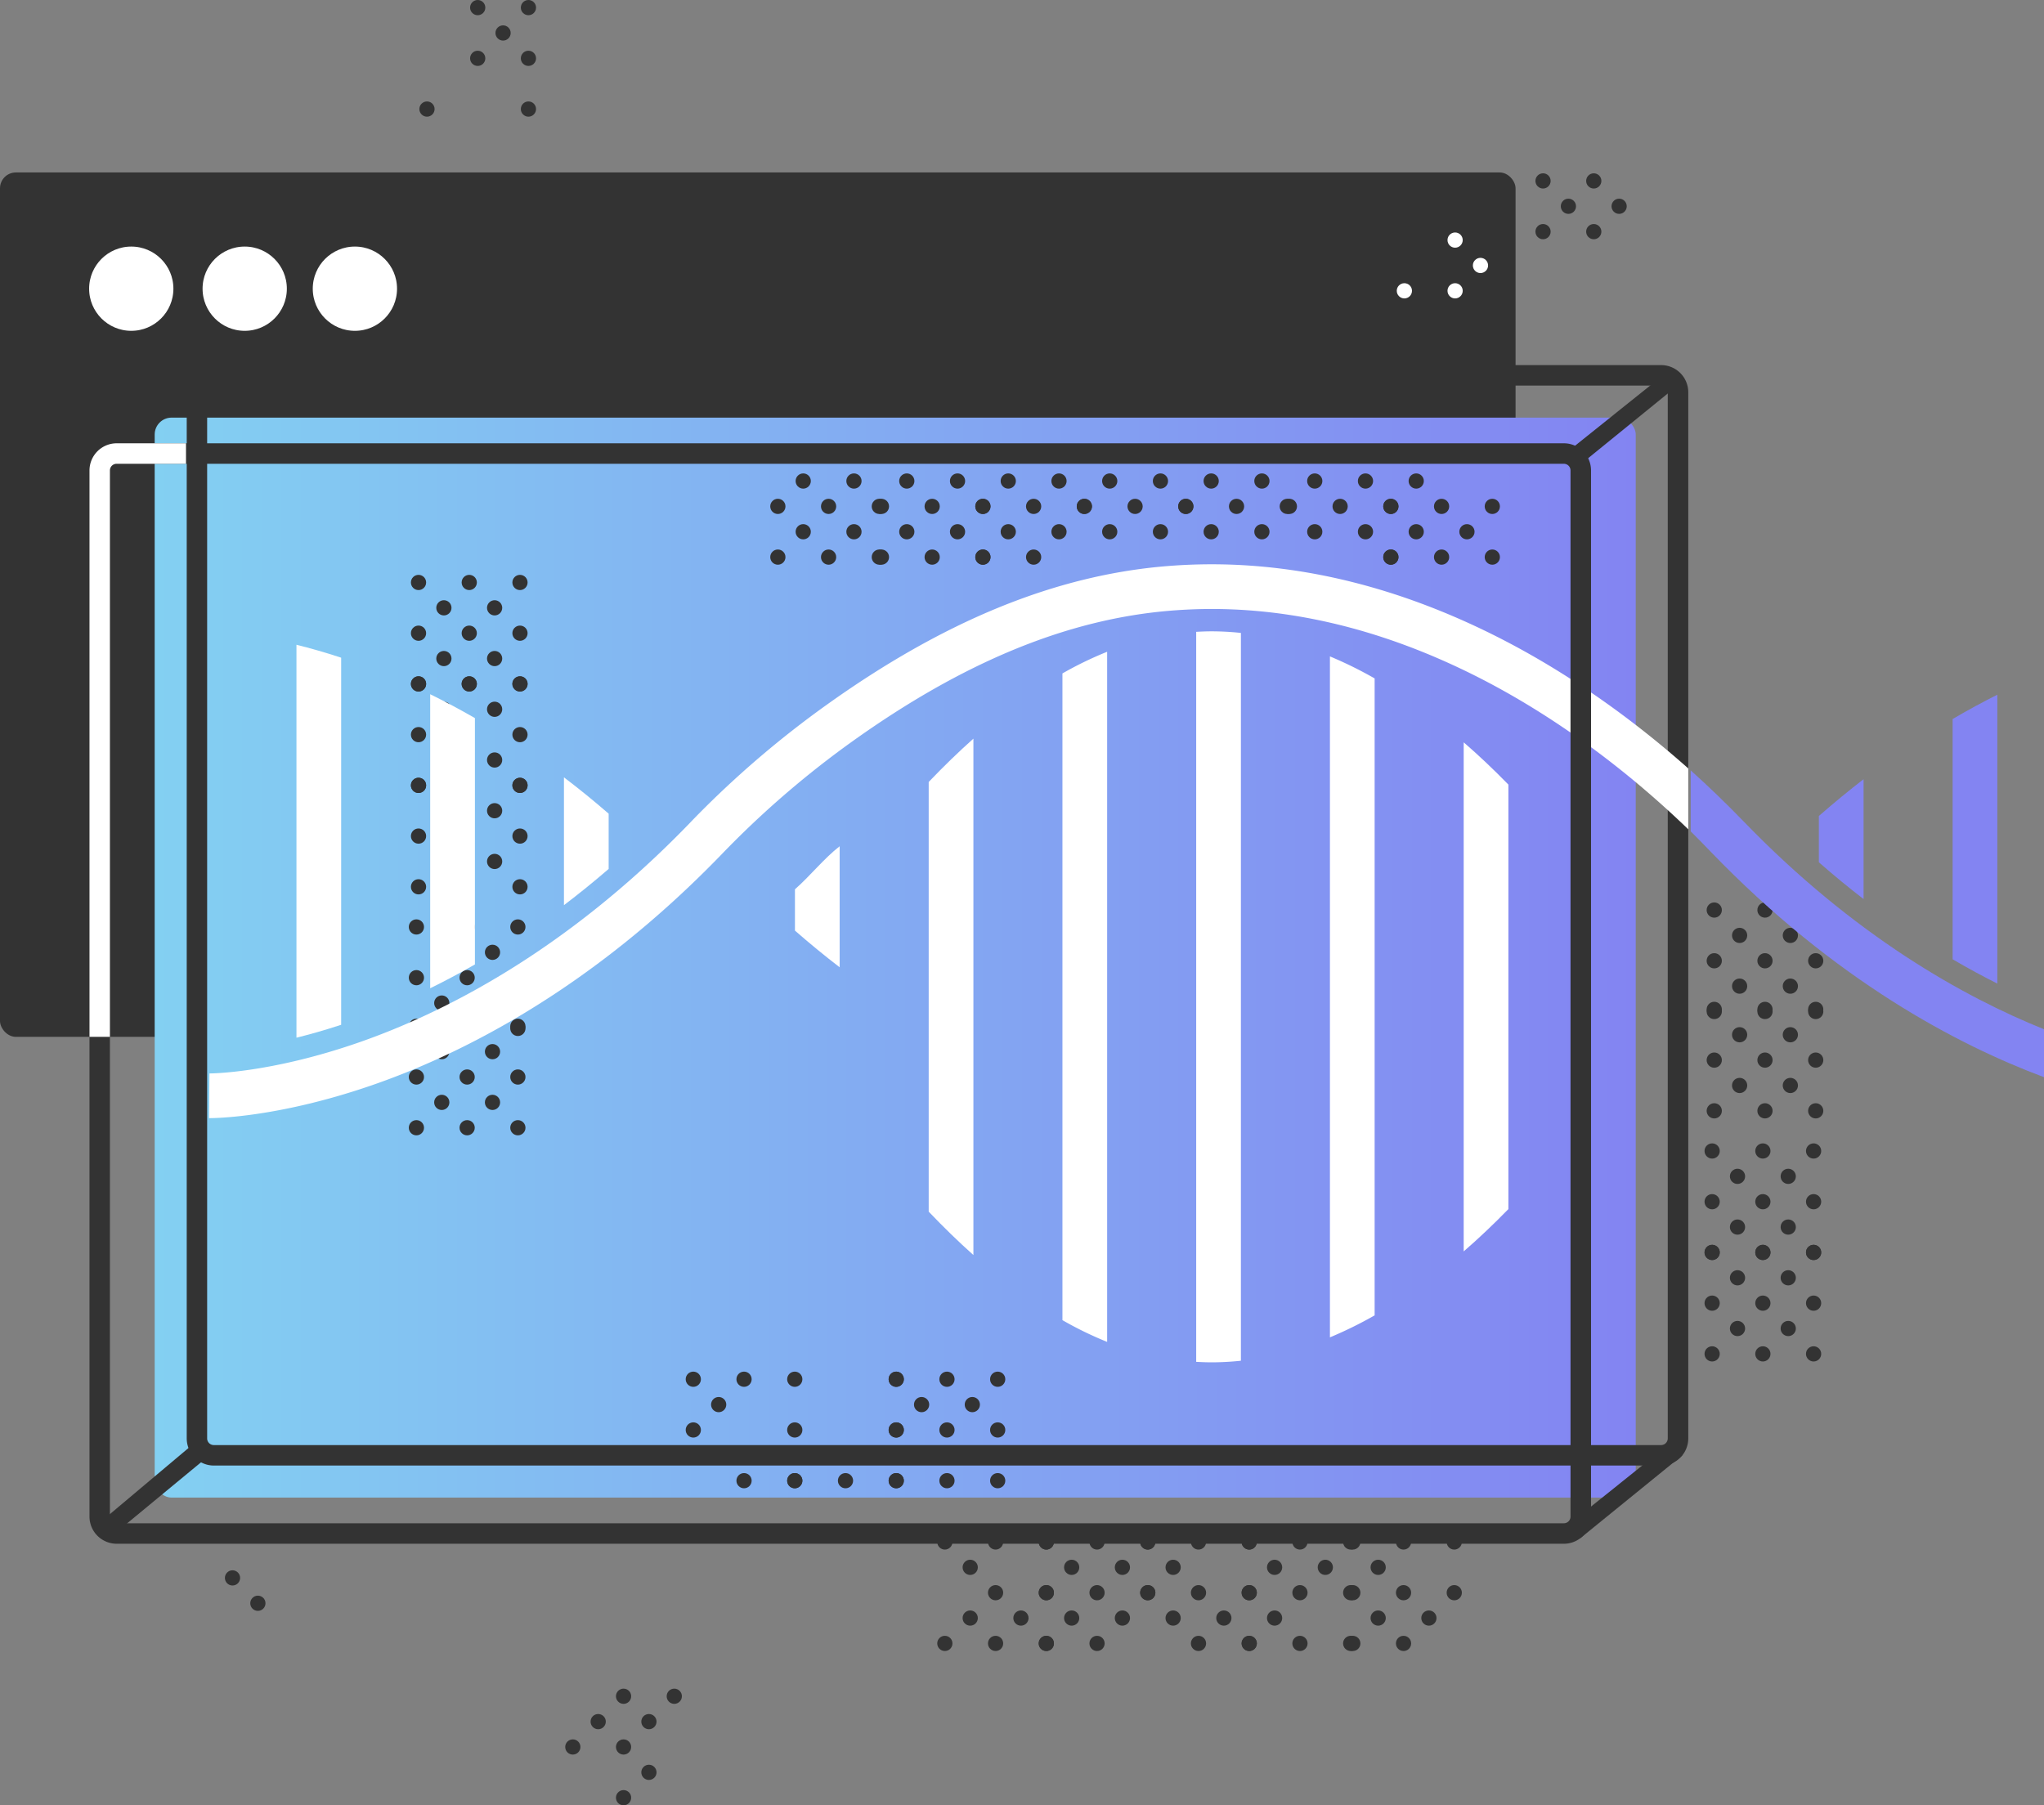 <svg xmlns="http://www.w3.org/2000/svg" xmlns:xlink="http://www.w3.org/1999/xlink" viewBox="0 0 967 854.2"><rect x="0" y="0" width="967" height="854.2" fill="#808080" stroke="none"/><defs><linearGradient id="linear-gradient" x1="73.18" y1="453.1" x2="773.86" y2="453.1" gradientUnits="userSpaceOnUse"><stop offset="0" stop-color="#83d0f2"/><stop offset="1" stop-color="#8384f2"/></linearGradient><linearGradient id="linear-gradient-2" x1="799.85" y1="419.19" x2="967" y2="419.19" gradientUnits="userSpaceOnUse"><stop offset="0" stop-color="#8384f2"/><stop offset="1" stop-color="#8384f2"/></linearGradient></defs><title>hero_graphic_final</title><g id="Layer_2" data-name="Layer 2"><g id="Layer_1-2" data-name="Layer 1"><rect y="81.6" width="717" height="409" rx="7.5" style="fill:#333"/><circle cx="62.1" cy="136.6" r="23" style="fill:#fff;stroke:#333;stroke-miterlimit:10;stroke-width:6.133px"/><circle cx="115.77" cy="136.6" r="23" style="fill:#fff;stroke:#333;stroke-miterlimit:10;stroke-width:6.133px"/><circle cx="167.9" cy="136.6" r="23" style="fill:#fff;stroke:#333;stroke-miterlimit:10;stroke-width:6.133px"/><rect x="73.18" y="197.6" width="700.68" height="511" rx="8" style="fill:url(#linear-gradient)"/><path d="M785.87,693.44H101.18A12.85,12.85,0,0,1,88.34,680.6v-495a12.86,12.86,0,0,1,12.84-12.85H785.87a12.86,12.86,0,0,1,12.84,12.85v495A12.85,12.85,0,0,1,785.87,693.44Zm-684.69-511A3.16,3.16,0,0,0,98,185.6v495a3.15,3.15,0,0,0,3.15,3.15H785.87A3.15,3.15,0,0,0,789,680.6v-495a3.16,3.16,0,0,0-3.15-3.16Z" style="fill:#333"/><circle cx="682" cy="263.6" r="3.6" style="fill:#333"/><circle cx="706" cy="263.6" r="3.6" style="fill:#333"/><circle cx="682" cy="239.6" r="3.6" style="fill:#333"/><circle cx="706" cy="239.6" r="3.6" style="fill:#333"/><circle cx="694" cy="251.6" r="3.6" style="fill:#333"/><circle cx="670" cy="251.6" r="3.6" style="fill:#333"/><circle cx="670" cy="227.6" r="3.6" style="fill:#333"/><circle cx="658" cy="263.6" r="3.6" style="fill:#333"/><circle cx="658" cy="239.6" r="3.6" style="fill:#333"/><circle cx="682" cy="215.6" r="3.6" style="fill:#333"/><circle cx="706" cy="215.6" r="3.6" style="fill:#333"/><circle cx="658" cy="215.6" r="3.6" style="fill:#333"/><circle cx="658" cy="263.6" r="3.6" style="fill:#333"/><circle cx="634" cy="239.6" r="3.6" style="fill:#333"/><circle cx="658" cy="239.6" r="3.6" style="fill:#333"/><circle cx="646" cy="251.6" r="3.6" style="fill:#333"/><circle cx="622" cy="251.6" r="3.6" style="fill:#333"/><circle cx="646" cy="227.6" r="3.6" style="fill:#333"/><circle cx="622" cy="227.6" r="3.6" style="fill:#333"/><circle cx="610" cy="239.6" r="3.6" style="fill:#333"/><circle cx="634" cy="215.6" r="3.6" style="fill:#333"/><circle cx="658" cy="215.6" r="3.6" style="fill:#333"/><circle cx="610" cy="215.6" r="3.6" style="fill:#333"/><circle cx="585" cy="239.6" r="3.6" style="fill:#333"/><circle cx="609" cy="239.6" r="3.6" style="fill:#333"/><circle cx="597" cy="251.6" r="3.6" style="fill:#333"/><circle cx="573" cy="251.6" r="3.6" style="fill:#333"/><circle cx="597" cy="227.6" r="3.6" style="fill:#333"/><circle cx="573" cy="227.6" r="3.6" style="fill:#333"/><circle cx="561" cy="239.6" r="3.6" style="fill:#333"/><circle cx="585" cy="215.6" r="3.6" style="fill:#333"/><circle cx="609" cy="215.6" r="3.6" style="fill:#333"/><circle cx="561" cy="215.6" r="3.6" style="fill:#333"/><circle cx="537" cy="239.6" r="3.6" style="fill:#333"/><circle cx="561" cy="239.6" r="3.6" style="fill:#333"/><circle cx="549" cy="251.6" r="3.6" style="fill:#333"/><circle cx="525" cy="251.6" r="3.6" style="fill:#333"/><circle cx="549" cy="227.6" r="3.6" style="fill:#333"/><circle cx="525" cy="227.6" r="3.6" style="fill:#333"/><circle cx="513" cy="239.6" r="3.6" style="fill:#333"/><circle cx="537" cy="215.6" r="3.6" style="fill:#333"/><circle cx="561" cy="215.6" r="3.6" style="fill:#333"/><circle cx="513" cy="215.6" r="3.6" style="fill:#333"/><circle cx="489" cy="263.6" r="3.6" style="fill:#333"/><circle cx="489" cy="239.6" r="3.6" style="fill:#333"/><circle cx="513" cy="239.6" r="3.6" style="fill:#333"/><circle cx="501" cy="251.6" r="3.6" style="fill:#333"/><circle cx="477" cy="251.6" r="3.6" style="fill:#333"/><circle cx="501" cy="227.6" r="3.6" style="fill:#333"/><circle cx="477" cy="227.6" r="3.6" style="fill:#333"/><circle cx="465" cy="263.6" r="3.6" style="fill:#333"/><circle cx="465" cy="239.6" r="3.6" style="fill:#333"/><circle cx="489" cy="215.6" r="3.6" style="fill:#333"/><circle cx="513" cy="215.6" r="3.6" style="fill:#333"/><circle cx="465" cy="215.6" r="3.6" style="fill:#333"/><circle cx="441" cy="263.6" r="3.6" style="fill:#333"/><circle cx="465" cy="263.6" r="3.6" style="fill:#333"/><circle cx="441" cy="239.6" r="3.6" style="fill:#333"/><circle cx="465" cy="239.6" r="3.6" style="fill:#333"/><circle cx="453" cy="251.6" r="3.6" style="fill:#333"/><circle cx="429" cy="251.6" r="3.6" style="fill:#333"/><circle cx="453" cy="227.6" r="3.6" style="fill:#333"/><circle cx="429" cy="227.6" r="3.6" style="fill:#333"/><circle cx="417" cy="263.6" r="3.6" style="fill:#333"/><circle cx="417" cy="239.6" r="3.6" style="fill:#333"/><circle cx="441" cy="215.6" r="3.6" style="fill:#333"/><circle cx="465" cy="215.6" r="3.6" style="fill:#333"/><circle cx="417" cy="215.6" r="3.6" style="fill:#333"/><circle cx="392" cy="263.6" r="3.6" style="fill:#333"/><circle cx="416" cy="263.6" r="3.6" style="fill:#333"/><circle cx="392" cy="239.6" r="3.6" style="fill:#333"/><circle cx="416" cy="239.6" r="3.6" style="fill:#333"/><circle cx="404" cy="251.6" r="3.6" style="fill:#333"/><circle cx="380" cy="251.6" r="3.6" style="fill:#333"/><circle cx="404" cy="227.6" r="3.6" style="fill:#333"/><circle cx="380" cy="227.6" r="3.6" style="fill:#333"/><circle cx="368" cy="263.6" r="3.6" style="fill:#333"/><circle cx="368" cy="239.6" r="3.6" style="fill:#333"/><circle cx="392" cy="215.6" r="3.6" style="fill:#333"/><circle cx="416" cy="215.6" r="3.6" style="fill:#333"/><circle cx="368" cy="215.6" r="3.6" style="fill:#333"/><circle cx="222" cy="323.6" r="3.6" style="fill:#333"/><circle cx="246" cy="323.6" r="3.6" style="fill:#333"/><circle cx="222" cy="299.6" r="3.6" style="fill:#333"/><circle cx="246" cy="299.6" r="3.6" style="fill:#333"/><circle cx="234" cy="311.6" r="3.6" style="fill:#333"/><circle cx="210" cy="311.6" r="3.6" style="fill:#333"/><circle cx="234" cy="287.6" r="3.6" style="fill:#333"/><circle cx="210" cy="287.6" r="3.6" style="fill:#333"/><circle cx="198" cy="323.6" r="3.6" style="fill:#333"/><circle cx="198" cy="299.6" r="3.6" style="fill:#333"/><circle cx="222" cy="275.6" r="3.6" style="fill:#333"/><circle cx="246" cy="275.6" r="3.6" style="fill:#333"/><circle cx="198" cy="275.6" r="3.6" style="fill:#333"/><circle cx="246" cy="371.6" r="3.6" style="fill:#333"/><circle cx="246" cy="347.6" r="3.6" style="fill:#333"/><circle cx="234" cy="359.6" r="3.6" style="fill:#333"/><circle cx="210" cy="359.6" r="3.6" style="fill:#333"/><circle cx="234" cy="335.6" r="3.6" style="fill:#333"/><circle cx="210" cy="335.6" r="3.6" style="fill:#333"/><circle cx="198" cy="371.6" r="3.6" style="fill:#333"/><circle cx="198" cy="347.6" r="3.6" style="fill:#333"/><circle cx="222" cy="323.6" r="3.6" style="fill:#333"/><circle cx="246" cy="323.6" r="3.6" style="fill:#333"/><circle cx="198" cy="323.6" r="3.6" style="fill:#333"/><circle cx="246" cy="419.6" r="3.6" style="fill:#333"/><circle cx="246" cy="395.6" r="3.6" style="fill:#333"/><circle cx="234" cy="407.6" r="3.6" style="fill:#333"/><circle cx="210" cy="407.6" r="3.6" style="fill:#333"/><circle cx="234" cy="383.6" r="3.6" style="fill:#333"/><circle cx="210" cy="383.6" r="3.6" style="fill:#333"/><circle cx="198" cy="419.6" r="3.6" style="fill:#333"/><circle cx="198" cy="395.6" r="3.6" style="fill:#333"/><circle cx="246" cy="371.6" r="3.6" style="fill:#333"/><circle cx="198" cy="371.6" r="3.6" style="fill:#333"/><circle cx="221" cy="486.6" r="3.6" style="fill:#333"/><circle cx="245" cy="486.6" r="3.6" style="fill:#333"/><circle cx="221" cy="462.6" r="3.6" style="fill:#333"/><circle cx="245" cy="462.6" r="3.6" style="fill:#333"/><circle cx="233" cy="474.6" r="3.6" style="fill:#333"/><circle cx="209" cy="474.6" r="3.6" style="fill:#333"/><circle cx="233" cy="450.6" r="3.6" style="fill:#333"/><circle cx="209" cy="450.6" r="3.6" style="fill:#333"/><circle cx="197" cy="486.6" r="3.6" style="fill:#333"/><circle cx="197" cy="462.6" r="3.6" style="fill:#333"/><circle cx="221" cy="438.6" r="3.6" style="fill:#333"/><circle cx="245" cy="438.6" r="3.6" style="fill:#333"/><circle cx="197" cy="438.6" r="3.6" style="fill:#333"/><circle cx="221" cy="533.6" r="3.6" style="fill:#333"/><circle cx="245" cy="533.6" r="3.6" style="fill:#333"/><circle cx="221" cy="509.6" r="3.6" style="fill:#333"/><circle cx="245" cy="509.6" r="3.6" style="fill:#333"/><circle cx="233" cy="521.6" r="3.6" style="fill:#333"/><circle cx="209" cy="521.6" r="3.6" style="fill:#333"/><circle cx="233" cy="497.6" r="3.6" style="fill:#333"/><circle cx="209" cy="497.6" r="3.6" style="fill:#333"/><circle cx="197" cy="533.6" r="3.6" style="fill:#333"/><circle cx="197" cy="509.6" r="3.6" style="fill:#333"/><circle cx="221" cy="485.6" r="3.6" style="fill:#333"/><circle cx="245" cy="485.6" r="3.6" style="fill:#333"/><circle cx="197" cy="485.6" r="3.6" style="fill:#333"/><circle cx="352" cy="652.6" r="3.6" style="fill:#333"/><circle cx="328" cy="652.6" r="3.6" style="fill:#333"/><circle cx="328" cy="676.6" r="3.6" style="fill:#333"/><circle cx="340" cy="664.6" r="3.6" style="fill:#333"/><circle cx="340" cy="688.6" r="3.6" style="fill:#333"/><circle cx="364" cy="688.6" r="3.6" style="fill:#333"/><circle cx="376" cy="652.6" r="3.6" style="fill:#333"/><circle cx="376" cy="676.6" r="3.6" style="fill:#333"/><circle cx="352" cy="700.6" r="3.6" style="fill:#333"/><circle cx="376" cy="700.6" r="3.6" style="fill:#333"/><circle cx="424" cy="652.6" r="3.6" style="fill:#333"/><circle cx="424" cy="676.6" r="3.6" style="fill:#333"/><circle cx="400" cy="700.6" r="3.6" style="fill:#333"/><circle cx="376" cy="700.6" r="3.6" style="fill:#333"/><circle cx="424" cy="700.6" r="3.6" style="fill:#333"/><circle cx="448" cy="652.6" r="3.6" style="fill:#333"/><circle cx="424" cy="652.6" r="3.6" style="fill:#333"/><circle cx="448" cy="676.6" r="3.6" style="fill:#333"/><circle cx="424" cy="676.6" r="3.6" style="fill:#333"/><circle cx="436" cy="664.6" r="3.6" style="fill:#333"/><circle cx="460" cy="664.6" r="3.6" style="fill:#333"/><circle cx="436" cy="688.6" r="3.6" style="fill:#333"/><circle cx="460" cy="688.6" r="3.6" style="fill:#333"/><circle cx="472" cy="652.6" r="3.6" style="fill:#333"/><circle cx="472" cy="676.6" r="3.6" style="fill:#333"/><circle cx="448" cy="700.6" r="3.6" style="fill:#333"/><circle cx="424" cy="700.6" r="3.6" style="fill:#333"/><circle cx="472" cy="700.6" r="3.6" style="fill:#333"/><circle cx="471" cy="729.6" r="3.6" style="fill:#333"/><circle cx="447" cy="729.6" r="3.6" style="fill:#333"/><circle cx="471" cy="753.6" r="3.6" style="fill:#333"/><circle cx="459" cy="741.6" r="3.6" style="fill:#333"/><circle cx="459" cy="765.6" r="3.6" style="fill:#333"/><circle cx="483" cy="765.6" r="3.6" style="fill:#333"/><circle cx="495" cy="729.6" r="3.6" style="fill:#333"/><circle cx="495" cy="753.6" r="3.6" style="fill:#333"/><circle cx="471" cy="777.6" r="3.6" style="fill:#333"/><circle cx="447" cy="777.6" r="3.6" style="fill:#333"/><circle cx="754" cy="85.6" r="3.6" style="fill:#333"/><circle cx="730" cy="85.6" r="3.6" style="fill:#333"/><circle cx="742" cy="97.6" r="3.6" style="fill:#333"/><circle cx="766" cy="97.6" r="3.6" style="fill:#333"/><circle cx="754" cy="109.6" r="3.6" style="fill:#333"/><circle cx="730" cy="109.6" r="3.6" style="fill:#333"/><circle cx="688.4" cy="113.6" r="3.6" style="fill:#fff"/><circle cx="700.4" cy="125.6" r="3.6" style="fill:#fff"/><circle cx="688.4" cy="137.6" r="3.6" style="fill:#fff"/><circle cx="664.4" cy="137.6" r="3.6" style="fill:#fff"/><circle cx="495" cy="777.6" r="3.6" style="fill:#333"/><circle cx="519" cy="729.6" r="3.6" style="fill:#333"/><circle cx="495" cy="729.6" r="3.6" style="fill:#333"/><circle cx="519" cy="753.6" r="3.6" style="fill:#333"/><circle cx="495" cy="753.6" r="3.6" style="fill:#333"/><circle cx="507" cy="741.6" r="3.6" style="fill:#333"/><circle cx="531" cy="741.6" r="3.6" style="fill:#333"/><circle cx="507" cy="765.6" r="3.6" style="fill:#333"/><circle cx="531" cy="765.6" r="3.6" style="fill:#333"/><circle cx="543" cy="729.6" r="3.6" style="fill:#333"/><circle cx="543" cy="753.6" r="3.6" style="fill:#333"/><circle cx="519" cy="777.6" r="3.6" style="fill:#333"/><circle cx="495" cy="777.6" r="3.6" style="fill:#333"/><circle cx="567" cy="729.6" r="3.6" style="fill:#333"/><circle cx="543" cy="729.6" r="3.6" style="fill:#333"/><circle cx="567" cy="753.6" r="3.6" style="fill:#333"/><circle cx="543" cy="753.6" r="3.6" style="fill:#333"/><circle cx="555" cy="741.6" r="3.6" style="fill:#333"/><circle cx="555" cy="765.6" r="3.6" style="fill:#333"/><circle cx="579" cy="765.6" r="3.6" style="fill:#333"/><circle cx="591" cy="729.6" r="3.6" style="fill:#333"/><circle cx="591" cy="753.6" r="3.6" style="fill:#333"/><circle cx="567" cy="777.6" r="3.6" style="fill:#333"/><circle cx="591" cy="777.6" r="3.6" style="fill:#333"/><circle cx="615" cy="729.6" r="3.6" style="fill:#333"/><circle cx="591" cy="729.6" r="3.6" style="fill:#333"/><circle cx="615" cy="753.6" r="3.6" style="fill:#333"/><circle cx="591" cy="753.6" r="3.6" style="fill:#333"/><circle cx="603" cy="741.6" r="3.6" style="fill:#333"/><circle cx="627" cy="741.6" r="3.6" style="fill:#333"/><circle cx="603" cy="765.6" r="3.6" style="fill:#333"/><circle cx="639" cy="729.6" r="3.6" style="fill:#333"/><circle cx="639" cy="753.6" r="3.6" style="fill:#333"/><circle cx="615" cy="777.6" r="3.6" style="fill:#333"/><circle cx="591" cy="777.6" r="3.6" style="fill:#333"/><circle cx="639" cy="777.6" r="3.6" style="fill:#333"/><circle cx="664" cy="729.6" r="3.6" style="fill:#333"/><circle cx="640" cy="729.6" r="3.6" style="fill:#333"/><circle cx="664" cy="753.6" r="3.6" style="fill:#333"/><circle cx="640" cy="753.6" r="3.6" style="fill:#333"/><circle cx="652" cy="741.6" r="3.6" style="fill:#333"/><circle cx="652" cy="765.6" r="3.6" style="fill:#333"/><circle cx="676" cy="765.6" r="3.6" style="fill:#333"/><circle cx="688" cy="729.6" r="3.6" style="fill:#333"/><circle cx="688" cy="753.6" r="3.6" style="fill:#333"/><circle cx="664" cy="777.6" r="3.6" style="fill:#333"/><circle cx="640" cy="777.6" r="3.6" style="fill:#333"/><circle cx="834" cy="592.6" r="3.6" style="fill:#333"/><circle cx="810" cy="592.6" r="3.6" style="fill:#333"/><circle cx="834" cy="616.6" r="3.6" style="fill:#333"/><circle cx="810" cy="616.6" r="3.6" style="fill:#333"/><circle cx="822" cy="604.6" r="3.6" style="fill:#333"/><circle cx="846" cy="604.6" r="3.6" style="fill:#333"/><circle cx="822" cy="628.6" r="3.6" style="fill:#333"/><circle cx="846" cy="628.6" r="3.6" style="fill:#333"/><circle cx="858" cy="592.6" r="3.6" style="fill:#333"/><circle cx="858" cy="616.6" r="3.6" style="fill:#333"/><circle cx="834" cy="640.6" r="3.6" style="fill:#333"/><circle cx="810" cy="640.6" r="3.6" style="fill:#333"/><circle cx="858" cy="640.6" r="3.6" style="fill:#333"/><circle cx="834" cy="544.6" r="3.6" style="fill:#333"/><circle cx="810" cy="544.6" r="3.6" style="fill:#333"/><circle cx="834" cy="568.6" r="3.6" style="fill:#333"/><circle cx="810" cy="568.6" r="3.6" style="fill:#333"/><circle cx="822" cy="556.6" r="3.6" style="fill:#333"/><circle cx="846" cy="556.6" r="3.6" style="fill:#333"/><circle cx="822" cy="580.6" r="3.6" style="fill:#333"/><circle cx="846" cy="580.6" r="3.6" style="fill:#333"/><circle cx="858" cy="544.6" r="3.6" style="fill:#333"/><circle cx="858" cy="568.6" r="3.6" style="fill:#333"/><circle cx="834" cy="592.6" r="3.6" style="fill:#333"/><circle cx="810" cy="592.6" r="3.6" style="fill:#333"/><circle cx="858" cy="592.6" r="3.6" style="fill:#333"/><circle cx="835" cy="477.6" r="3.6" style="fill:#333"/><circle cx="811" cy="477.6" r="3.6" style="fill:#333"/><circle cx="835" cy="501.6" r="3.6" style="fill:#333"/><circle cx="811" cy="501.6" r="3.6" style="fill:#333"/><circle cx="823" cy="489.6" r="3.6" style="fill:#333"/><circle cx="847" cy="489.6" r="3.6" style="fill:#333"/><circle cx="823" cy="513.6" r="3.6" style="fill:#333"/><circle cx="847" cy="513.6" r="3.6" style="fill:#333"/><circle cx="859" cy="477.6" r="3.6" style="fill:#333"/><circle cx="859" cy="501.6" r="3.6" style="fill:#333"/><circle cx="835" cy="525.6" r="3.6" style="fill:#333"/><circle cx="811" cy="525.6" r="3.6" style="fill:#333"/><circle cx="859" cy="525.6" r="3.6" style="fill:#333"/><circle cx="835" cy="430.6" r="3.6" style="fill:#333"/><circle cx="811" cy="430.6" r="3.6" style="fill:#333"/><circle cx="835" cy="454.6" r="3.6" style="fill:#333"/><circle cx="811" cy="454.6" r="3.6" style="fill:#333"/><circle cx="823" cy="442.6" r="3.6" style="fill:#333"/><circle cx="847" cy="442.6" r="3.6" style="fill:#333"/><circle cx="823" cy="466.6" r="3.6" style="fill:#333"/><circle cx="847" cy="466.6" r="3.6" style="fill:#333"/><circle cx="859" cy="430.6" r="3.6" style="fill:#333"/><circle cx="859" cy="454.6" r="3.6" style="fill:#333"/><circle cx="835" cy="478.6" r="3.6" style="fill:#333"/><circle cx="811" cy="478.6" r="3.6" style="fill:#333"/><circle cx="859" cy="478.6" r="3.6" style="fill:#333"/><circle cx="295" cy="802.6" r="3.6" style="fill:#333"/><circle cx="295" cy="826.6" r="3.6" style="fill:#333"/><circle cx="271" cy="826.6" r="3.6" style="fill:#333"/><circle cx="283" cy="814.6" r="3.6" style="fill:#333"/><circle cx="307" cy="814.6" r="3.6" style="fill:#333"/><circle cx="307" cy="838.6" r="3.6" style="fill:#333"/><circle cx="319" cy="802.6" r="3.6" style="fill:#333"/><circle cx="295" cy="850.6" r="3.6" style="fill:#333"/><circle cx="226" cy="3.6" r="3.6" style="fill:#333"/><circle cx="226" cy="27.6" r="3.6" style="fill:#333"/><circle cx="238" cy="15.6" r="3.6" style="fill:#333"/><circle cx="250" cy="3.6" r="3.6" style="fill:#333"/><circle cx="250" cy="27.6" r="3.6" style="fill:#333"/><circle cx="202" cy="51.6" r="3.6" style="fill:#333"/><circle cx="250" cy="51.6" r="3.6" style="fill:#333"/><path d="M798.71,363.59c-29.17-25.89-60.69-47.51-92.6-63.38-44.35-22.06-89-33.21-132.88-33.21q-6.57,0-13.13.33c-2.6.13-5.22.31-7.78.51-52.86,4.25-105.86,25.91-162,66.2a468.15,468.15,0,0,0-57.08,48.34c-2.32,2.31-4.69,4.71-7,7.14C266.84,451,208.27,479.88,169.58,493.31c-41.94,14.57-70.25,14.62-70.5,14.6l-.17,21.15c1.26,0,31.42.1,76.5-15.38,41.14-14.13,103.33-44.59,166-109.47,2.24-2.32,4.5-4.62,6.72-6.83a447.42,447.42,0,0,1,54.5-46.15c53-38,102.49-58.37,151.4-62.3,2.37-.19,4.78-.35,7.17-.47,44.44-2.28,90,8.05,135.51,30.68,35.43,17.63,70.43,42.79,102,73.26" style="fill:#fff"/><path d="M650.33,622.38V321a191.37,191.37,0,0,0-21.15-10.42V632.79A193,193,0,0,0,650.33,622.38Z" style="fill:#fff"/><path d="M573.24,644.6a133.76,133.76,0,0,0,13.82-.75V299.47a133.76,133.76,0,0,0-13.82-.75c-2.44,0-4.89.1-7.33.24V644.37C568.35,644.5,570.8,644.6,573.24,644.6Z" style="fill:#fff"/><path d="M523.78,634.93V308.39a170.47,170.47,0,0,0-21.15,10.25v306A169.07,169.07,0,0,0,523.78,634.93Z" style="fill:#fff"/><path d="M713.61,572.09V371.24q-10.53-10.8-21.15-20V592.12Q703.08,582.9,713.61,572.09Z" style="fill:#fff"/><path d="M460.51,593.83V349.5Q450,358.86,439.36,370v203.3Q450,584.46,460.51,593.83Z" style="fill:#fff"/><path d="M266.8,367.81v60.48q10.44-7.92,21.15-17.14V385Q277.26,375.73,266.8,367.81Z" style="fill:#fff"/><path d="M397.23,457.68V400.42C390,406,383,414.75,376.08,420.78v19.54Q386.4,449.35,397.23,457.68Z" style="fill:#fff"/><path d="M203.52,328.48V467.61c6.79-3.33,13.85-7.07,21.16-11.28V339.77C217.37,335.56,210.31,331.82,203.52,328.48Z" style="fill:#fff"/><path d="M140.25,305.08V491c6.46-1.6,13.54-3.6,21.15-6.11V311.19C153.79,308.68,146.71,306.68,140.25,305.08Z" style="fill:#fff"/><path d="M967,509.68c-40.94-15.28-99-45.85-157.48-106.47-3.22-3.34-6.37-6.62-9.67-9.84V364.5q12.78,11.49,24.89,24C877.15,442.8,929,471.69,967,487ZM860.49,386.09V408q10.68,9.36,21.15,17.4V368.69Q871.19,376.75,860.49,386.09Zm63.28-45.88V453.89c7.28,4.27,14.36,8.1,21.15,11.5V328.71C938.13,332.11,931.05,335.94,923.77,340.21Z" style="fill:url(#linear-gradient-2)"/><path d="M739.87,730.44H55.18A12.85,12.85,0,0,1,42.34,717.6v-495a12.86,12.86,0,0,1,12.84-12.85H739.87a12.86,12.86,0,0,1,12.84,12.85v495A12.85,12.85,0,0,1,739.87,730.44Zm-684.69-511A3.16,3.16,0,0,0,52,222.6v495a3.15,3.15,0,0,0,3.15,3.15H739.87A3.15,3.15,0,0,0,743,717.6v-495a3.16,3.16,0,0,0-3.15-3.16H55.18Z" style="fill:#333"/><polygon points="743.02 720.6 789.02 683.75 795.89 688.6 747.58 727.86 743.02 720.6" style="fill:#333"/><polygon points="743.02 212.6 789.02 175.75 795.89 180.6 747.58 219.86 743.02 212.6" style="fill:#333"/><polygon points="47.02 720.6 92.02 682.75 97.89 689.6 51.58 727.86 47.02 720.6" style="fill:#333"/><path d="M88,209.75H55.18A12.86,12.86,0,0,0,42.34,222.6v268H52v-268a3.16,3.16,0,0,1,3.15-3.16H88" style="fill:#fff"/><circle cx="110" cy="746.6" r="3.6" style="fill:#333"/><circle cx="122" cy="758.6" r="3.6" style="fill:#333"/></g></g></svg>